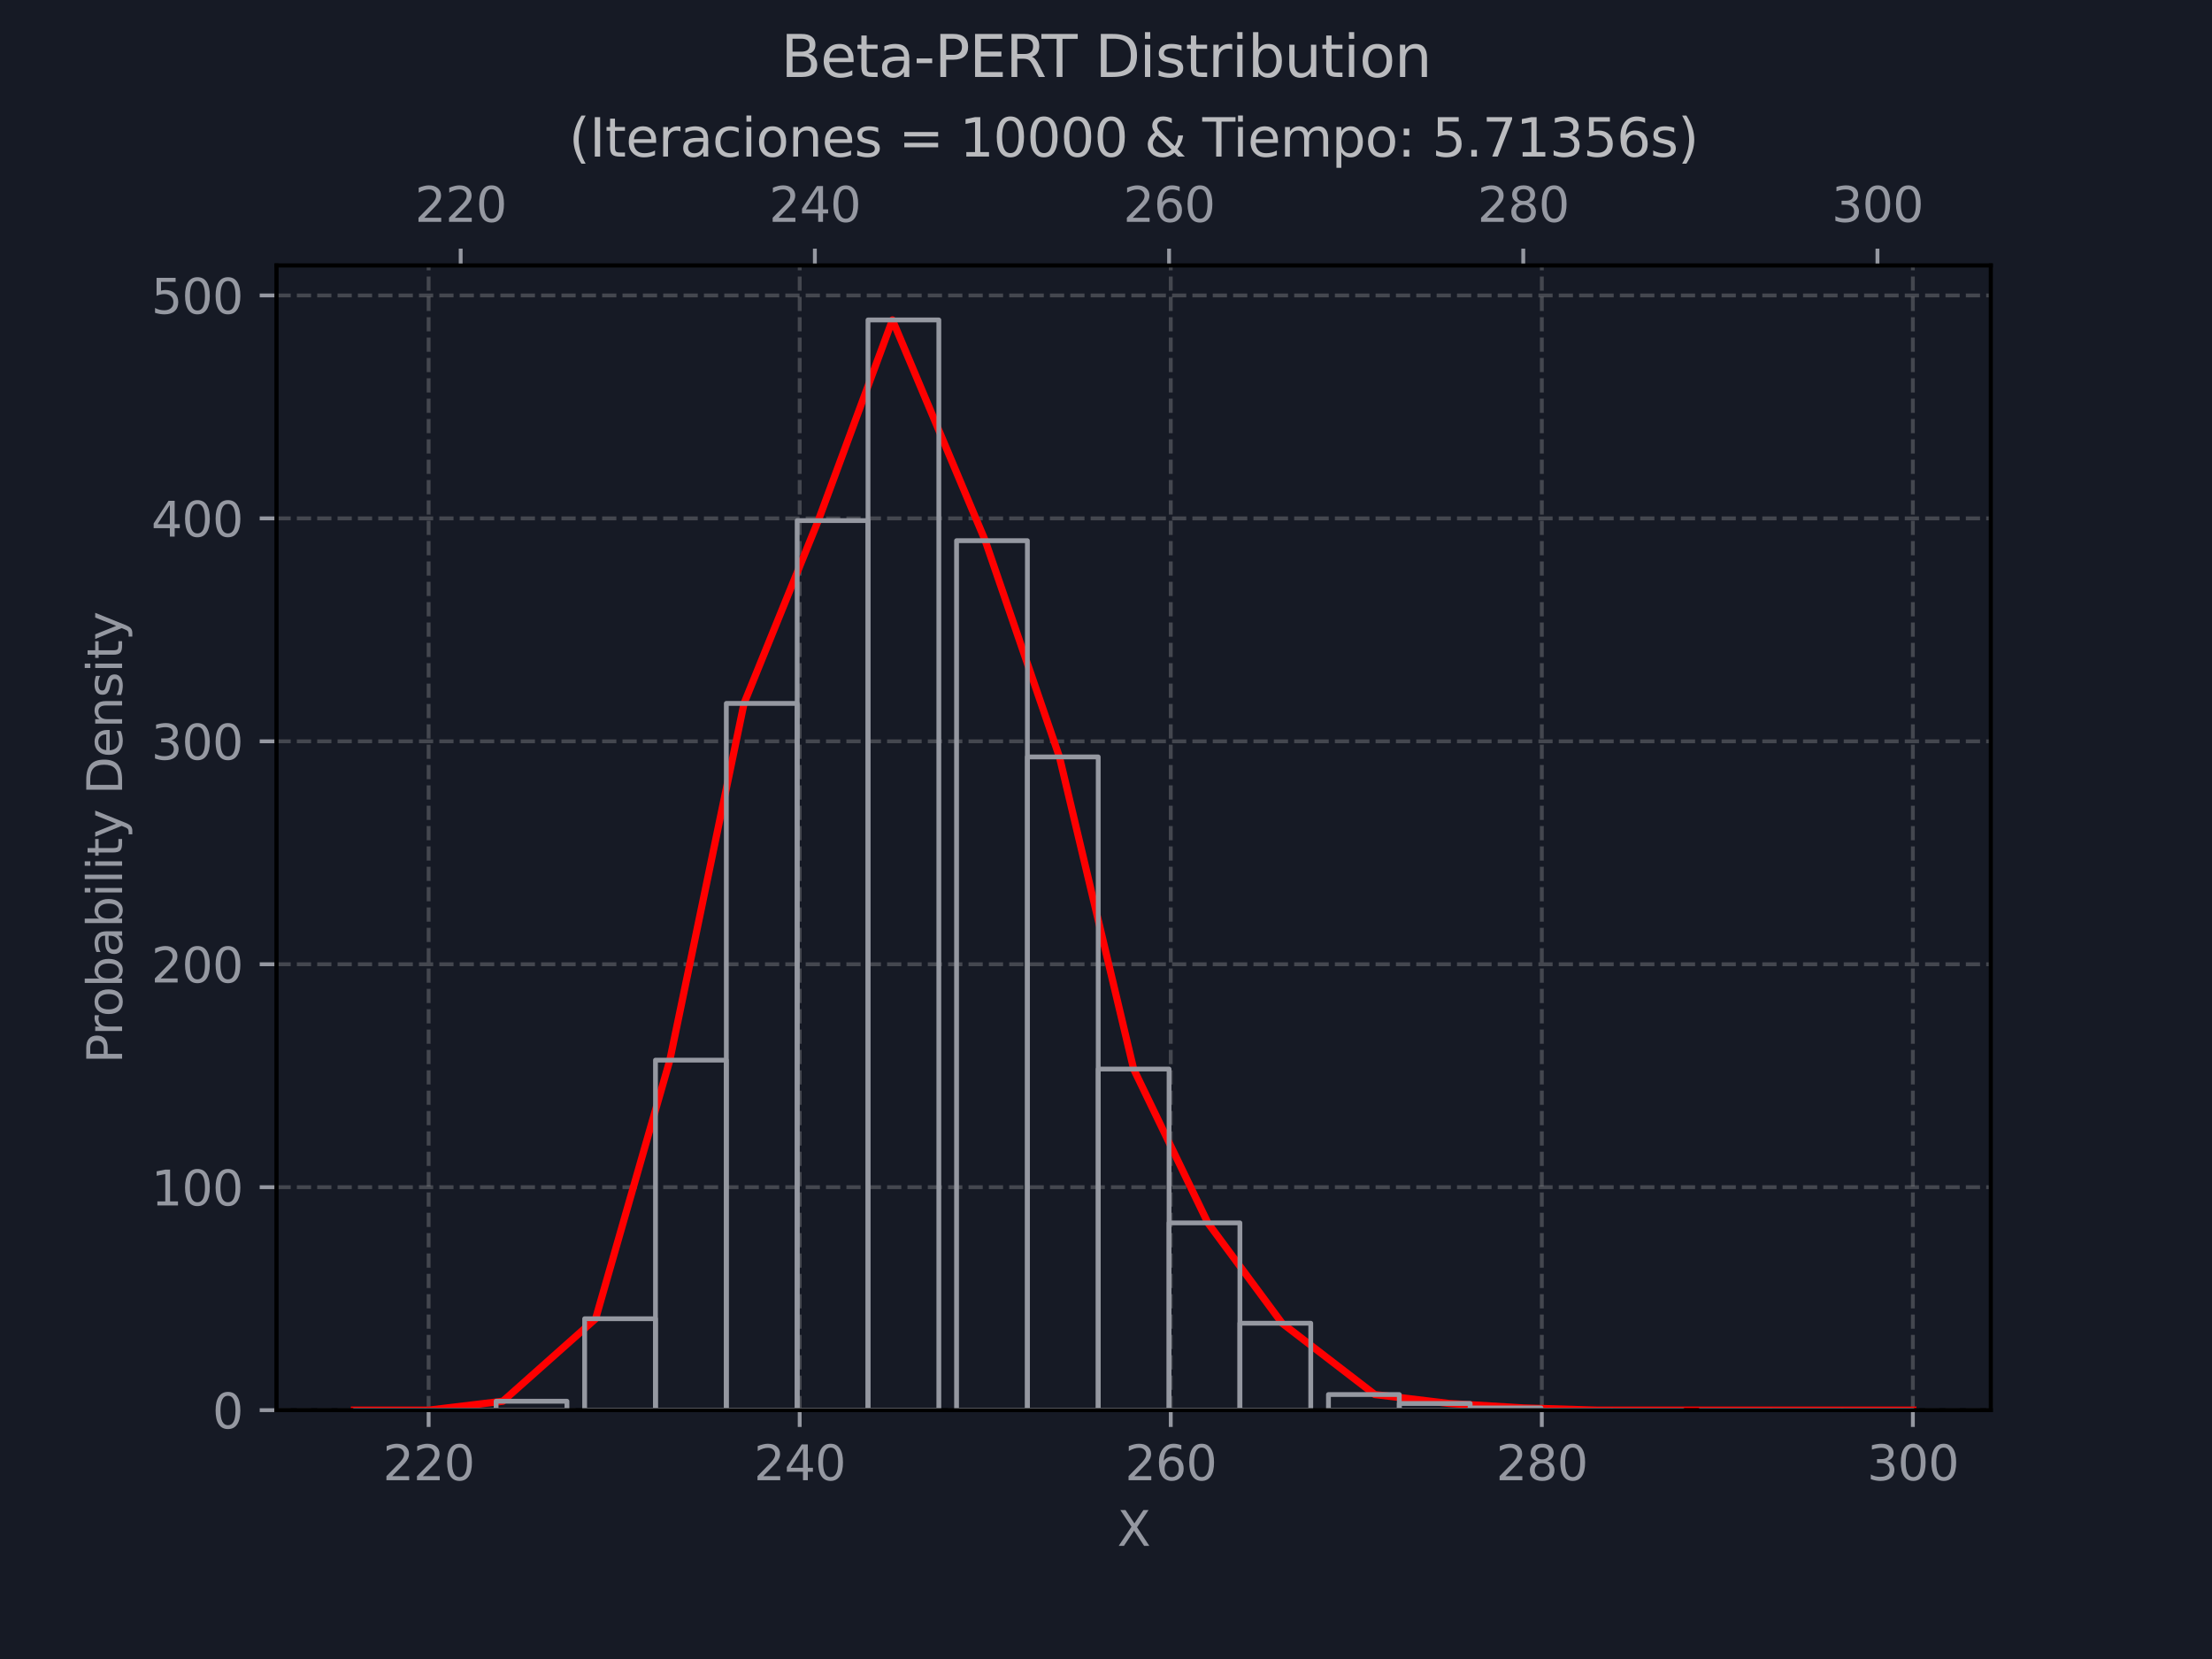 <?xml version="1.0" encoding="utf-8" standalone="no"?>
<!DOCTYPE svg PUBLIC "-//W3C//DTD SVG 1.1//EN"
  "http://www.w3.org/Graphics/SVG/1.1/DTD/svg11.dtd">
<svg xmlns:xlink="http://www.w3.org/1999/xlink" width="460.8pt" height="345.6pt" viewBox="0 0 460.8 345.6" xmlns="http://www.w3.org/2000/svg" version="1.1">
 <defs>
  <style type="text/css">*{stroke-linejoin: round; stroke-linecap: butt}</style>
 </defs>
 <g id="figure_1">
  <g id="patch_1">
   <path d="M 0 345.6 
L 460.8 345.6 
L 460.8 0 
L 0 0 
z
" style="fill: #161a25"/>
  </g>
  <g id="axes_1">
   <g id="patch_2">
    <path d="M 57.6 293.76 
L 414.72 293.76 
L 414.72 55.296 
L 57.6 55.296 
z
" style="fill: #161a25"/>
   </g>
   <g id="matplotlib.axis_1">
    <g id="xtick_1">
     <g id="line2d_1">
      <path d="M 89.292 293.76 
L 89.292 55.296 
" clip-path="url(#p7fa0624e2d)" style="fill: none; stroke-dasharray: 2.96,1.28; stroke-dashoffset: 0; stroke: #b0b0b0; stroke-opacity: 0.3; stroke-width: 0.8"/>
     </g>
     <g id="line2d_2">
      <defs>
       <path id="mc2ebc4ec2e" d="M 0 0 
L 0 3.5 
" style="stroke: #9598a1; stroke-width: 0.8"/>
      </defs>
      <g>
       <use xlink:href="#mc2ebc4ec2e" x="89.292" y="293.76" style="fill: #9598a1; stroke: #9598a1; stroke-width: 0.8"/>
      </g>
     </g>
     <g id="text_1">
      <!-- 220 -->
      <g style="fill: #9598a1" transform="translate(79.749 308.358) scale(0.1 -0.1)">
       <defs>
        <path id="DejaVuSans-32" d="M 1228 531 
L 3431 531 
L 3431 0 
L 469 0 
L 469 531 
Q 828 903 1448 1529 
Q 2069 2156 2228 2338 
Q 2531 2678 2651 2914 
Q 2772 3150 2772 3378 
Q 2772 3750 2511 3984 
Q 2250 4219 1831 4219 
Q 1534 4219 1204 4116 
Q 875 4013 500 3803 
L 500 4441 
Q 881 4594 1212 4672 
Q 1544 4750 1819 4750 
Q 2544 4750 2975 4387 
Q 3406 4025 3406 3419 
Q 3406 3131 3298 2873 
Q 3191 2616 2906 2266 
Q 2828 2175 2409 1742 
Q 1991 1309 1228 531 
z
" transform="scale(0.016)"/>
        <path id="DejaVuSans-30" d="M 2034 4250 
Q 1547 4250 1301 3770 
Q 1056 3291 1056 2328 
Q 1056 1369 1301 889 
Q 1547 409 2034 409 
Q 2525 409 2770 889 
Q 3016 1369 3016 2328 
Q 3016 3291 2770 3770 
Q 2525 4250 2034 4250 
z
M 2034 4750 
Q 2819 4750 3233 4129 
Q 3647 3509 3647 2328 
Q 3647 1150 3233 529 
Q 2819 -91 2034 -91 
Q 1250 -91 836 529 
Q 422 1150 422 2328 
Q 422 3509 836 4129 
Q 1250 4750 2034 4750 
z
" transform="scale(0.016)"/>
       </defs>
       <use xlink:href="#DejaVuSans-32"/>
       <use xlink:href="#DejaVuSans-32" x="63.623"/>
       <use xlink:href="#DejaVuSans-30" x="127.246"/>
      </g>
     </g>
    </g>
    <g id="xtick_2">
     <g id="line2d_3">
      <path d="M 166.591 293.76 
L 166.591 55.296 
" clip-path="url(#p7fa0624e2d)" style="fill: none; stroke-dasharray: 2.96,1.28; stroke-dashoffset: 0; stroke: #b0b0b0; stroke-opacity: 0.3; stroke-width: 0.8"/>
     </g>
     <g id="line2d_4">
      <g>
       <use xlink:href="#mc2ebc4ec2e" x="166.591" y="293.76" style="fill: #9598a1; stroke: #9598a1; stroke-width: 0.8"/>
      </g>
     </g>
     <g id="text_2">
      <!-- 240 -->
      <g style="fill: #9598a1" transform="translate(157.047 308.358) scale(0.1 -0.1)">
       <defs>
        <path id="DejaVuSans-34" d="M 2419 4116 
L 825 1625 
L 2419 1625 
L 2419 4116 
z
M 2253 4666 
L 3047 4666 
L 3047 1625 
L 3713 1625 
L 3713 1100 
L 3047 1100 
L 3047 0 
L 2419 0 
L 2419 1100 
L 313 1100 
L 313 1709 
L 2253 4666 
z
" transform="scale(0.016)"/>
       </defs>
       <use xlink:href="#DejaVuSans-32"/>
       <use xlink:href="#DejaVuSans-34" x="63.623"/>
       <use xlink:href="#DejaVuSans-30" x="127.246"/>
      </g>
     </g>
    </g>
    <g id="xtick_3">
     <g id="line2d_5">
      <path d="M 243.89 293.76 
L 243.89 55.296 
" clip-path="url(#p7fa0624e2d)" style="fill: none; stroke-dasharray: 2.96,1.28; stroke-dashoffset: 0; stroke: #b0b0b0; stroke-opacity: 0.3; stroke-width: 0.8"/>
     </g>
     <g id="line2d_6">
      <g>
       <use xlink:href="#mc2ebc4ec2e" x="243.89" y="293.76" style="fill: #9598a1; stroke: #9598a1; stroke-width: 0.8"/>
      </g>
     </g>
     <g id="text_3">
      <!-- 260 -->
      <g style="fill: #9598a1" transform="translate(234.346 308.358) scale(0.1 -0.1)">
       <defs>
        <path id="DejaVuSans-36" d="M 2113 2584 
Q 1688 2584 1439 2293 
Q 1191 2003 1191 1497 
Q 1191 994 1439 701 
Q 1688 409 2113 409 
Q 2538 409 2786 701 
Q 3034 994 3034 1497 
Q 3034 2003 2786 2293 
Q 2538 2584 2113 2584 
z
M 3366 4563 
L 3366 3988 
Q 3128 4100 2886 4159 
Q 2644 4219 2406 4219 
Q 1781 4219 1451 3797 
Q 1122 3375 1075 2522 
Q 1259 2794 1537 2939 
Q 1816 3084 2150 3084 
Q 2853 3084 3261 2657 
Q 3669 2231 3669 1497 
Q 3669 778 3244 343 
Q 2819 -91 2113 -91 
Q 1303 -91 875 529 
Q 447 1150 447 2328 
Q 447 3434 972 4092 
Q 1497 4750 2381 4750 
Q 2619 4750 2861 4703 
Q 3103 4656 3366 4563 
z
" transform="scale(0.016)"/>
       </defs>
       <use xlink:href="#DejaVuSans-32"/>
       <use xlink:href="#DejaVuSans-36" x="63.623"/>
       <use xlink:href="#DejaVuSans-30" x="127.246"/>
      </g>
     </g>
    </g>
    <g id="xtick_4">
     <g id="line2d_7">
      <path d="M 321.189 293.76 
L 321.189 55.296 
" clip-path="url(#p7fa0624e2d)" style="fill: none; stroke-dasharray: 2.96,1.28; stroke-dashoffset: 0; stroke: #b0b0b0; stroke-opacity: 0.3; stroke-width: 0.8"/>
     </g>
     <g id="line2d_8">
      <g>
       <use xlink:href="#mc2ebc4ec2e" x="321.189" y="293.76" style="fill: #9598a1; stroke: #9598a1; stroke-width: 0.8"/>
      </g>
     </g>
     <g id="text_4">
      <!-- 280 -->
      <g style="fill: #9598a1" transform="translate(311.645 308.358) scale(0.1 -0.1)">
       <defs>
        <path id="DejaVuSans-38" d="M 2034 2216 
Q 1584 2216 1326 1975 
Q 1069 1734 1069 1313 
Q 1069 891 1326 650 
Q 1584 409 2034 409 
Q 2484 409 2743 651 
Q 3003 894 3003 1313 
Q 3003 1734 2745 1975 
Q 2488 2216 2034 2216 
z
M 1403 2484 
Q 997 2584 770 2862 
Q 544 3141 544 3541 
Q 544 4100 942 4425 
Q 1341 4750 2034 4750 
Q 2731 4750 3128 4425 
Q 3525 4100 3525 3541 
Q 3525 3141 3298 2862 
Q 3072 2584 2669 2484 
Q 3125 2378 3379 2068 
Q 3634 1759 3634 1313 
Q 3634 634 3220 271 
Q 2806 -91 2034 -91 
Q 1263 -91 848 271 
Q 434 634 434 1313 
Q 434 1759 690 2068 
Q 947 2378 1403 2484 
z
M 1172 3481 
Q 1172 3119 1398 2916 
Q 1625 2713 2034 2713 
Q 2441 2713 2670 2916 
Q 2900 3119 2900 3481 
Q 2900 3844 2670 4047 
Q 2441 4250 2034 4250 
Q 1625 4250 1398 4047 
Q 1172 3844 1172 3481 
z
" transform="scale(0.016)"/>
       </defs>
       <use xlink:href="#DejaVuSans-32"/>
       <use xlink:href="#DejaVuSans-38" x="63.623"/>
       <use xlink:href="#DejaVuSans-30" x="127.246"/>
      </g>
     </g>
    </g>
    <g id="xtick_5">
     <g id="line2d_9">
      <path d="M 398.487 293.76 
L 398.487 55.296 
" clip-path="url(#p7fa0624e2d)" style="fill: none; stroke-dasharray: 2.96,1.28; stroke-dashoffset: 0; stroke: #b0b0b0; stroke-opacity: 0.3; stroke-width: 0.8"/>
     </g>
     <g id="line2d_10">
      <g>
       <use xlink:href="#mc2ebc4ec2e" x="398.487" y="293.76" style="fill: #9598a1; stroke: #9598a1; stroke-width: 0.8"/>
      </g>
     </g>
     <g id="text_5">
      <!-- 300 -->
      <g style="fill: #9598a1" transform="translate(388.944 308.358) scale(0.1 -0.1)">
       <defs>
        <path id="DejaVuSans-33" d="M 2597 2516 
Q 3050 2419 3304 2112 
Q 3559 1806 3559 1356 
Q 3559 666 3084 287 
Q 2609 -91 1734 -91 
Q 1441 -91 1130 -33 
Q 819 25 488 141 
L 488 750 
Q 750 597 1062 519 
Q 1375 441 1716 441 
Q 2309 441 2620 675 
Q 2931 909 2931 1356 
Q 2931 1769 2642 2001 
Q 2353 2234 1838 2234 
L 1294 2234 
L 1294 2753 
L 1863 2753 
Q 2328 2753 2575 2939 
Q 2822 3125 2822 3475 
Q 2822 3834 2567 4026 
Q 2313 4219 1838 4219 
Q 1578 4219 1281 4162 
Q 984 4106 628 3988 
L 628 4550 
Q 988 4650 1302 4700 
Q 1616 4750 1894 4750 
Q 2613 4750 3031 4423 
Q 3450 4097 3450 3541 
Q 3450 3153 3228 2886 
Q 3006 2619 2597 2516 
z
" transform="scale(0.016)"/>
       </defs>
       <use xlink:href="#DejaVuSans-33"/>
       <use xlink:href="#DejaVuSans-30" x="63.623"/>
       <use xlink:href="#DejaVuSans-30" x="127.246"/>
      </g>
     </g>
    </g>
    <g id="text_6">
     <!-- X -->
     <g style="fill: #9598a1" transform="translate(232.735 322.037) scale(0.1 -0.1)">
      <defs>
       <path id="DejaVuSans-58" d="M 403 4666 
L 1081 4666 
L 2241 2931 
L 3406 4666 
L 4084 4666 
L 2584 2425 
L 4184 0 
L 3506 0 
L 2194 1984 
L 872 0 
L 191 0 
L 1856 2491 
L 403 4666 
z
" transform="scale(0.016)"/>
      </defs>
      <use xlink:href="#DejaVuSans-58"/>
     </g>
    </g>
   </g>
   <g id="matplotlib.axis_2">
    <g id="ytick_1">
     <g id="line2d_11">
      <path d="M 57.6 293.76 
L 414.72 293.76 
" clip-path="url(#p7fa0624e2d)" style="fill: none; stroke-dasharray: 2.96,1.28; stroke-dashoffset: 0; stroke: #b0b0b0; stroke-opacity: 0.3; stroke-width: 0.8"/>
     </g>
     <g id="line2d_12">
      <defs>
       <path id="macd40b6eea" d="M 0 0 
L -3.5 0 
" style="stroke: #9598a1; stroke-width: 0.8"/>
      </defs>
      <g>
       <use xlink:href="#macd40b6eea" x="57.6" y="293.76" style="fill: #9598a1; stroke: #9598a1; stroke-width: 0.8"/>
      </g>
     </g>
     <g id="text_7">
      <!-- 0 -->
      <g style="fill: #9598a1" transform="translate(44.237 297.559) scale(0.1 -0.1)">
       <use xlink:href="#DejaVuSans-30"/>
      </g>
     </g>
    </g>
    <g id="ytick_2">
     <g id="line2d_13">
      <path d="M 57.6 247.317 
L 414.72 247.317 
" clip-path="url(#p7fa0624e2d)" style="fill: none; stroke-dasharray: 2.96,1.28; stroke-dashoffset: 0; stroke: #b0b0b0; stroke-opacity: 0.3; stroke-width: 0.8"/>
     </g>
     <g id="line2d_14">
      <g>
       <use xlink:href="#macd40b6eea" x="57.6" y="247.317" style="fill: #9598a1; stroke: #9598a1; stroke-width: 0.8"/>
      </g>
     </g>
     <g id="text_8">
      <!-- 100 -->
      <g style="fill: #9598a1" transform="translate(31.512 251.116) scale(0.1 -0.1)">
       <defs>
        <path id="DejaVuSans-31" d="M 794 531 
L 1825 531 
L 1825 4091 
L 703 3866 
L 703 4441 
L 1819 4666 
L 2450 4666 
L 2450 531 
L 3481 531 
L 3481 0 
L 794 0 
L 794 531 
z
" transform="scale(0.016)"/>
       </defs>
       <use xlink:href="#DejaVuSans-31"/>
       <use xlink:href="#DejaVuSans-30" x="63.623"/>
       <use xlink:href="#DejaVuSans-30" x="127.246"/>
      </g>
     </g>
    </g>
    <g id="ytick_3">
     <g id="line2d_15">
      <path d="M 57.6 200.873 
L 414.72 200.873 
" clip-path="url(#p7fa0624e2d)" style="fill: none; stroke-dasharray: 2.96,1.28; stroke-dashoffset: 0; stroke: #b0b0b0; stroke-opacity: 0.3; stroke-width: 0.8"/>
     </g>
     <g id="line2d_16">
      <g>
       <use xlink:href="#macd40b6eea" x="57.6" y="200.873" style="fill: #9598a1; stroke: #9598a1; stroke-width: 0.8"/>
      </g>
     </g>
     <g id="text_9">
      <!-- 200 -->
      <g style="fill: #9598a1" transform="translate(31.512 204.672) scale(0.1 -0.1)">
       <use xlink:href="#DejaVuSans-32"/>
       <use xlink:href="#DejaVuSans-30" x="63.623"/>
       <use xlink:href="#DejaVuSans-30" x="127.246"/>
      </g>
     </g>
    </g>
    <g id="ytick_4">
     <g id="line2d_17">
      <path d="M 57.6 154.43 
L 414.72 154.43 
" clip-path="url(#p7fa0624e2d)" style="fill: none; stroke-dasharray: 2.96,1.28; stroke-dashoffset: 0; stroke: #b0b0b0; stroke-opacity: 0.3; stroke-width: 0.8"/>
     </g>
     <g id="line2d_18">
      <g>
       <use xlink:href="#macd40b6eea" x="57.6" y="154.43" style="fill: #9598a1; stroke: #9598a1; stroke-width: 0.8"/>
      </g>
     </g>
     <g id="text_10">
      <!-- 300 -->
      <g style="fill: #9598a1" transform="translate(31.512 158.229) scale(0.1 -0.1)">
       <use xlink:href="#DejaVuSans-33"/>
       <use xlink:href="#DejaVuSans-30" x="63.623"/>
       <use xlink:href="#DejaVuSans-30" x="127.246"/>
      </g>
     </g>
    </g>
    <g id="ytick_5">
     <g id="line2d_19">
      <path d="M 57.6 107.986 
L 414.72 107.986 
" clip-path="url(#p7fa0624e2d)" style="fill: none; stroke-dasharray: 2.96,1.28; stroke-dashoffset: 0; stroke: #b0b0b0; stroke-opacity: 0.3; stroke-width: 0.8"/>
     </g>
     <g id="line2d_20">
      <g>
       <use xlink:href="#macd40b6eea" x="57.6" y="107.986" style="fill: #9598a1; stroke: #9598a1; stroke-width: 0.8"/>
      </g>
     </g>
     <g id="text_11">
      <!-- 400 -->
      <g style="fill: #9598a1" transform="translate(31.512 111.785) scale(0.1 -0.1)">
       <use xlink:href="#DejaVuSans-34"/>
       <use xlink:href="#DejaVuSans-30" x="63.623"/>
       <use xlink:href="#DejaVuSans-30" x="127.246"/>
      </g>
     </g>
    </g>
    <g id="ytick_6">
     <g id="line2d_21">
      <path d="M 57.6 61.543 
L 414.72 61.543 
" clip-path="url(#p7fa0624e2d)" style="fill: none; stroke-dasharray: 2.96,1.28; stroke-dashoffset: 0; stroke: #b0b0b0; stroke-opacity: 0.3; stroke-width: 0.8"/>
     </g>
     <g id="line2d_22">
      <g>
       <use xlink:href="#macd40b6eea" x="57.6" y="61.543" style="fill: #9598a1; stroke: #9598a1; stroke-width: 0.8"/>
      </g>
     </g>
     <g id="text_12">
      <!-- 500 -->
      <g style="fill: #9598a1" transform="translate(31.512 65.342) scale(0.1 -0.1)">
       <defs>
        <path id="DejaVuSans-35" d="M 691 4666 
L 3169 4666 
L 3169 4134 
L 1269 4134 
L 1269 2991 
Q 1406 3038 1543 3061 
Q 1681 3084 1819 3084 
Q 2600 3084 3056 2656 
Q 3513 2228 3513 1497 
Q 3513 744 3044 326 
Q 2575 -91 1722 -91 
Q 1428 -91 1123 -41 
Q 819 9 494 109 
L 494 744 
Q 775 591 1075 516 
Q 1375 441 1709 441 
Q 2250 441 2565 725 
Q 2881 1009 2881 1497 
Q 2881 1984 2565 2268 
Q 2250 2553 1709 2553 
Q 1456 2553 1204 2497 
Q 953 2441 691 2322 
L 691 4666 
z
" transform="scale(0.016)"/>
       </defs>
       <use xlink:href="#DejaVuSans-35"/>
       <use xlink:href="#DejaVuSans-30" x="63.623"/>
       <use xlink:href="#DejaVuSans-30" x="127.246"/>
      </g>
     </g>
    </g>
    <g id="text_13">
     <!-- Probability Density -->
     <g style="fill: #9598a1" transform="translate(25.433 221.555) rotate(-90) scale(0.1 -0.1)">
      <defs>
       <path id="DejaVuSans-50" d="M 1259 4147 
L 1259 2394 
L 2053 2394 
Q 2494 2394 2734 2622 
Q 2975 2850 2975 3272 
Q 2975 3691 2734 3919 
Q 2494 4147 2053 4147 
L 1259 4147 
z
M 628 4666 
L 2053 4666 
Q 2838 4666 3239 4311 
Q 3641 3956 3641 3272 
Q 3641 2581 3239 2228 
Q 2838 1875 2053 1875 
L 1259 1875 
L 1259 0 
L 628 0 
L 628 4666 
z
" transform="scale(0.016)"/>
       <path id="DejaVuSans-72" d="M 2631 2963 
Q 2534 3019 2420 3045 
Q 2306 3072 2169 3072 
Q 1681 3072 1420 2755 
Q 1159 2438 1159 1844 
L 1159 0 
L 581 0 
L 581 3500 
L 1159 3500 
L 1159 2956 
Q 1341 3275 1631 3429 
Q 1922 3584 2338 3584 
Q 2397 3584 2469 3576 
Q 2541 3569 2628 3553 
L 2631 2963 
z
" transform="scale(0.016)"/>
       <path id="DejaVuSans-6f" d="M 1959 3097 
Q 1497 3097 1228 2736 
Q 959 2375 959 1747 
Q 959 1119 1226 758 
Q 1494 397 1959 397 
Q 2419 397 2687 759 
Q 2956 1122 2956 1747 
Q 2956 2369 2687 2733 
Q 2419 3097 1959 3097 
z
M 1959 3584 
Q 2709 3584 3137 3096 
Q 3566 2609 3566 1747 
Q 3566 888 3137 398 
Q 2709 -91 1959 -91 
Q 1206 -91 779 398 
Q 353 888 353 1747 
Q 353 2609 779 3096 
Q 1206 3584 1959 3584 
z
" transform="scale(0.016)"/>
       <path id="DejaVuSans-62" d="M 3116 1747 
Q 3116 2381 2855 2742 
Q 2594 3103 2138 3103 
Q 1681 3103 1420 2742 
Q 1159 2381 1159 1747 
Q 1159 1113 1420 752 
Q 1681 391 2138 391 
Q 2594 391 2855 752 
Q 3116 1113 3116 1747 
z
M 1159 2969 
Q 1341 3281 1617 3432 
Q 1894 3584 2278 3584 
Q 2916 3584 3314 3078 
Q 3713 2572 3713 1747 
Q 3713 922 3314 415 
Q 2916 -91 2278 -91 
Q 1894 -91 1617 61 
Q 1341 213 1159 525 
L 1159 0 
L 581 0 
L 581 4863 
L 1159 4863 
L 1159 2969 
z
" transform="scale(0.016)"/>
       <path id="DejaVuSans-61" d="M 2194 1759 
Q 1497 1759 1228 1600 
Q 959 1441 959 1056 
Q 959 750 1161 570 
Q 1363 391 1709 391 
Q 2188 391 2477 730 
Q 2766 1069 2766 1631 
L 2766 1759 
L 2194 1759 
z
M 3341 1997 
L 3341 0 
L 2766 0 
L 2766 531 
Q 2569 213 2275 61 
Q 1981 -91 1556 -91 
Q 1019 -91 701 211 
Q 384 513 384 1019 
Q 384 1609 779 1909 
Q 1175 2209 1959 2209 
L 2766 2209 
L 2766 2266 
Q 2766 2663 2505 2880 
Q 2244 3097 1772 3097 
Q 1472 3097 1187 3025 
Q 903 2953 641 2809 
L 641 3341 
Q 956 3463 1253 3523 
Q 1550 3584 1831 3584 
Q 2591 3584 2966 3190 
Q 3341 2797 3341 1997 
z
" transform="scale(0.016)"/>
       <path id="DejaVuSans-69" d="M 603 3500 
L 1178 3500 
L 1178 0 
L 603 0 
L 603 3500 
z
M 603 4863 
L 1178 4863 
L 1178 4134 
L 603 4134 
L 603 4863 
z
" transform="scale(0.016)"/>
       <path id="DejaVuSans-6c" d="M 603 4863 
L 1178 4863 
L 1178 0 
L 603 0 
L 603 4863 
z
" transform="scale(0.016)"/>
       <path id="DejaVuSans-74" d="M 1172 4494 
L 1172 3500 
L 2356 3500 
L 2356 3053 
L 1172 3053 
L 1172 1153 
Q 1172 725 1289 603 
Q 1406 481 1766 481 
L 2356 481 
L 2356 0 
L 1766 0 
Q 1100 0 847 248 
Q 594 497 594 1153 
L 594 3053 
L 172 3053 
L 172 3500 
L 594 3500 
L 594 4494 
L 1172 4494 
z
" transform="scale(0.016)"/>
       <path id="DejaVuSans-79" d="M 2059 -325 
Q 1816 -950 1584 -1140 
Q 1353 -1331 966 -1331 
L 506 -1331 
L 506 -850 
L 844 -850 
Q 1081 -850 1212 -737 
Q 1344 -625 1503 -206 
L 1606 56 
L 191 3500 
L 800 3500 
L 1894 763 
L 2988 3500 
L 3597 3500 
L 2059 -325 
z
" transform="scale(0.016)"/>
       <path id="DejaVuSans-20" transform="scale(0.016)"/>
       <path id="DejaVuSans-44" d="M 1259 4147 
L 1259 519 
L 2022 519 
Q 2988 519 3436 956 
Q 3884 1394 3884 2338 
Q 3884 3275 3436 3711 
Q 2988 4147 2022 4147 
L 1259 4147 
z
M 628 4666 
L 1925 4666 
Q 3281 4666 3915 4102 
Q 4550 3538 4550 2338 
Q 4550 1131 3912 565 
Q 3275 0 1925 0 
L 628 0 
L 628 4666 
z
" transform="scale(0.016)"/>
       <path id="DejaVuSans-65" d="M 3597 1894 
L 3597 1613 
L 953 1613 
Q 991 1019 1311 708 
Q 1631 397 2203 397 
Q 2534 397 2845 478 
Q 3156 559 3463 722 
L 3463 178 
Q 3153 47 2828 -22 
Q 2503 -91 2169 -91 
Q 1331 -91 842 396 
Q 353 884 353 1716 
Q 353 2575 817 3079 
Q 1281 3584 2069 3584 
Q 2775 3584 3186 3129 
Q 3597 2675 3597 1894 
z
M 3022 2063 
Q 3016 2534 2758 2815 
Q 2500 3097 2075 3097 
Q 1594 3097 1305 2825 
Q 1016 2553 972 2059 
L 3022 2063 
z
" transform="scale(0.016)"/>
       <path id="DejaVuSans-6e" d="M 3513 2113 
L 3513 0 
L 2938 0 
L 2938 2094 
Q 2938 2591 2744 2837 
Q 2550 3084 2163 3084 
Q 1697 3084 1428 2787 
Q 1159 2491 1159 1978 
L 1159 0 
L 581 0 
L 581 3500 
L 1159 3500 
L 1159 2956 
Q 1366 3272 1645 3428 
Q 1925 3584 2291 3584 
Q 2894 3584 3203 3211 
Q 3513 2838 3513 2113 
z
" transform="scale(0.016)"/>
       <path id="DejaVuSans-73" d="M 2834 3397 
L 2834 2853 
Q 2591 2978 2328 3040 
Q 2066 3103 1784 3103 
Q 1356 3103 1142 2972 
Q 928 2841 928 2578 
Q 928 2378 1081 2264 
Q 1234 2150 1697 2047 
L 1894 2003 
Q 2506 1872 2764 1633 
Q 3022 1394 3022 966 
Q 3022 478 2636 193 
Q 2250 -91 1575 -91 
Q 1294 -91 989 -36 
Q 684 19 347 128 
L 347 722 
Q 666 556 975 473 
Q 1284 391 1588 391 
Q 1994 391 2212 530 
Q 2431 669 2431 922 
Q 2431 1156 2273 1281 
Q 2116 1406 1581 1522 
L 1381 1569 
Q 847 1681 609 1914 
Q 372 2147 372 2553 
Q 372 3047 722 3315 
Q 1072 3584 1716 3584 
Q 2034 3584 2315 3537 
Q 2597 3491 2834 3397 
z
" transform="scale(0.016)"/>
      </defs>
      <use xlink:href="#DejaVuSans-50"/>
      <use xlink:href="#DejaVuSans-72" x="58.553"/>
      <use xlink:href="#DejaVuSans-6f" x="97.416"/>
      <use xlink:href="#DejaVuSans-62" x="158.598"/>
      <use xlink:href="#DejaVuSans-61" x="222.074"/>
      <use xlink:href="#DejaVuSans-62" x="283.354"/>
      <use xlink:href="#DejaVuSans-69" x="346.83"/>
      <use xlink:href="#DejaVuSans-6c" x="374.613"/>
      <use xlink:href="#DejaVuSans-69" x="402.396"/>
      <use xlink:href="#DejaVuSans-74" x="430.18"/>
      <use xlink:href="#DejaVuSans-79" x="469.389"/>
      <use xlink:href="#DejaVuSans-20" x="528.568"/>
      <use xlink:href="#DejaVuSans-44" x="560.355"/>
      <use xlink:href="#DejaVuSans-65" x="637.357"/>
      <use xlink:href="#DejaVuSans-6e" x="698.881"/>
      <use xlink:href="#DejaVuSans-73" x="762.26"/>
      <use xlink:href="#DejaVuSans-69" x="814.359"/>
      <use xlink:href="#DejaVuSans-74" x="842.143"/>
      <use xlink:href="#DejaVuSans-79" x="881.352"/>
     </g>
    </g>
   </g>
   <g id="line2d_23">
    <path d="M 73.833 293.76 
L 89.292 293.76 
L 104.752 291.902 
L 124.077 274.718 
L 139.537 220.844 
L 154.996 146.534 
L 170.456 108.451 
L 185.916 66.651 
L 205.241 112.63 
L 220.7 157.681 
L 236.16 222.701 
L 251.62 254.747 
L 267.079 275.647 
L 286.404 290.509 
L 301.864 292.367 
L 317.324 293.296 
L 332.783 293.76 
L 348.243 293.76 
L 367.568 293.76 
L 383.028 293.76 
L 398.487 293.76 
" clip-path="url(#p7fa0624e2d)" style="fill: none; stroke: #ff0000; stroke-width: 1.5; stroke-linecap: square"/>
   </g>
   <g id="patch_3">
    <path d="M 57.6 293.76 
L 57.6 55.296 
" style="fill: none; stroke: #000000; stroke-width: 0.8; stroke-linejoin: miter; stroke-linecap: square"/>
   </g>
   <g id="patch_4">
    <path d="M 414.72 293.76 
L 414.72 55.296 
" style="fill: none; stroke: #000000; stroke-width: 0.8; stroke-linejoin: miter; stroke-linecap: square"/>
   </g>
   <g id="patch_5">
    <path d="M 57.6 293.76 
L 414.72 293.76 
" style="fill: none; stroke: #000000; stroke-width: 0.8; stroke-linejoin: miter; stroke-linecap: square"/>
   </g>
   <g id="patch_6">
    <path d="M 57.6 55.296 
L 414.72 55.296 
" style="fill: none; stroke: #000000; stroke-width: 0.8; stroke-linejoin: miter; stroke-linecap: square"/>
   </g>
  </g>
  <g id="axes_2">
   <g id="patch_7">
    <path d="M 73.833 293.76 
L 88.59 293.76 
L 88.59 293.76 
L 73.833 293.76 
L 73.833 293.76 
z
" clip-path="url(#p7fa0624e2d)" style="fill: none; stroke: #9598a1; stroke-linejoin: miter"/>
   </g>
   <g id="patch_8">
    <path d="M 88.59 293.76 
L 103.347 293.76 
L 103.347 293.76 
L 88.59 293.76 
L 88.59 293.76 
z
" clip-path="url(#p7fa0624e2d)" style="fill: none; stroke: #9598a1; stroke-linejoin: miter"/>
   </g>
   <g id="patch_9">
    <path d="M 103.347 293.76 
L 118.104 293.76 
L 118.104 291.902 
L 103.347 291.902 
L 103.347 293.76 
z
" clip-path="url(#p7fa0624e2d)" style="fill: none; stroke: #9598a1; stroke-linejoin: miter"/>
   </g>
   <g id="patch_10">
    <path d="M 121.793 293.76 
L 136.55 293.76 
L 136.55 274.718 
L 121.793 274.718 
L 121.793 293.76 
z
" clip-path="url(#p7fa0624e2d)" style="fill: none; stroke: #9598a1; stroke-linejoin: miter"/>
   </g>
   <g id="patch_11">
    <path d="M 136.55 293.76 
L 151.307 293.76 
L 151.307 220.844 
L 136.55 220.844 
L 136.55 293.76 
z
" clip-path="url(#p7fa0624e2d)" style="fill: none; stroke: #9598a1; stroke-linejoin: miter"/>
   </g>
   <g id="patch_12">
    <path d="M 151.307 293.76 
L 166.064 293.76 
L 166.064 146.534 
L 151.307 146.534 
L 151.307 293.76 
z
" clip-path="url(#p7fa0624e2d)" style="fill: none; stroke: #9598a1; stroke-linejoin: miter"/>
   </g>
   <g id="patch_13">
    <path d="M 166.064 293.76 
L 180.821 293.76 
L 180.821 108.451 
L 166.064 108.451 
L 166.064 293.76 
z
" clip-path="url(#p7fa0624e2d)" style="fill: none; stroke: #9598a1; stroke-linejoin: miter"/>
   </g>
   <g id="patch_14">
    <path d="M 180.821 293.76 
L 195.578 293.76 
L 195.578 66.651 
L 180.821 66.651 
L 180.821 293.76 
z
" clip-path="url(#p7fa0624e2d)" style="fill: none; stroke: #9598a1; stroke-linejoin: miter"/>
   </g>
   <g id="patch_15">
    <path d="M 199.267 293.76 
L 214.024 293.76 
L 214.024 112.63 
L 199.267 112.63 
L 199.267 293.76 
z
" clip-path="url(#p7fa0624e2d)" style="fill: none; stroke: #9598a1; stroke-linejoin: miter"/>
   </g>
   <g id="patch_16">
    <path d="M 214.024 293.76 
L 228.781 293.76 
L 228.781 157.681 
L 214.024 157.681 
L 214.024 293.76 
z
" clip-path="url(#p7fa0624e2d)" style="fill: none; stroke: #9598a1; stroke-linejoin: miter"/>
   </g>
   <g id="patch_17">
    <path d="M 228.781 293.76 
L 243.539 293.76 
L 243.539 222.701 
L 228.781 222.701 
L 228.781 293.76 
z
" clip-path="url(#p7fa0624e2d)" style="fill: none; stroke: #9598a1; stroke-linejoin: miter"/>
   </g>
   <g id="patch_18">
    <path d="M 243.539 293.76 
L 258.296 293.76 
L 258.296 254.747 
L 243.539 254.747 
L 243.539 293.76 
z
" clip-path="url(#p7fa0624e2d)" style="fill: none; stroke: #9598a1; stroke-linejoin: miter"/>
   </g>
   <g id="patch_19">
    <path d="M 258.296 293.76 
L 273.053 293.76 
L 273.053 275.647 
L 258.296 275.647 
L 258.296 293.76 
z
" clip-path="url(#p7fa0624e2d)" style="fill: none; stroke: #9598a1; stroke-linejoin: miter"/>
   </g>
   <g id="patch_20">
    <path d="M 276.742 293.76 
L 291.499 293.76 
L 291.499 290.509 
L 276.742 290.509 
L 276.742 293.76 
z
" clip-path="url(#p7fa0624e2d)" style="fill: none; stroke: #9598a1; stroke-linejoin: miter"/>
   </g>
   <g id="patch_21">
    <path d="M 291.499 293.76 
L 306.256 293.76 
L 306.256 292.367 
L 291.499 292.367 
L 291.499 293.76 
z
" clip-path="url(#p7fa0624e2d)" style="fill: none; stroke: #9598a1; stroke-linejoin: miter"/>
   </g>
   <g id="patch_22">
    <path d="M 306.256 293.76 
L 321.013 293.76 
L 321.013 293.296 
L 306.256 293.296 
L 306.256 293.76 
z
" clip-path="url(#p7fa0624e2d)" style="fill: none; stroke: #9598a1; stroke-linejoin: miter"/>
   </g>
   <g id="patch_23">
    <path d="M 321.013 293.76 
L 335.77 293.76 
L 335.77 293.76 
L 321.013 293.76 
L 321.013 293.76 
z
" clip-path="url(#p7fa0624e2d)" style="fill: none; stroke: #9598a1; stroke-linejoin: miter"/>
   </g>
   <g id="patch_24">
    <path d="M 335.77 293.76 
L 350.527 293.76 
L 350.527 293.76 
L 335.77 293.76 
L 335.77 293.76 
z
" clip-path="url(#p7fa0624e2d)" style="fill: none; stroke: #9598a1; stroke-linejoin: miter"/>
   </g>
   <g id="patch_25">
    <path d="M 354.216 293.76 
L 368.973 293.76 
L 368.973 293.76 
L 354.216 293.76 
L 354.216 293.76 
z
" clip-path="url(#p7fa0624e2d)" style="fill: none; stroke: #9598a1; stroke-linejoin: miter"/>
   </g>
   <g id="patch_26">
    <path d="M 368.973 293.76 
L 383.73 293.76 
L 383.73 293.76 
L 368.973 293.76 
L 368.973 293.76 
z
" clip-path="url(#p7fa0624e2d)" style="fill: none; stroke: #9598a1; stroke-linejoin: miter"/>
   </g>
   <g id="patch_27">
    <path d="M 383.73 293.76 
L 398.487 293.76 
L 398.487 293.76 
L 383.73 293.76 
L 383.73 293.76 
z
" clip-path="url(#p7fa0624e2d)" style="fill: none; stroke: #9598a1; stroke-linejoin: miter"/>
   </g>
   <g id="matplotlib.axis_3">
    <g id="xtick_6">
     <g id="line2d_24">
      <defs>
       <path id="m27937e99e3" d="M 0 0 
L 0 -3.5 
" style="stroke: #9598a1; stroke-width: 0.8"/>
      </defs>
      <g>
       <use xlink:href="#m27937e99e3" x="95.968" y="55.296" style="fill: #9598a1; stroke: #9598a1; stroke-width: 0.8"/>
      </g>
     </g>
     <g id="text_14">
      <!-- 220 -->
      <g style="fill: #9598a1" transform="translate(86.425 46.216) scale(0.1 -0.1)">
       <use xlink:href="#DejaVuSans-32"/>
       <use xlink:href="#DejaVuSans-32" x="63.623"/>
       <use xlink:href="#DejaVuSans-30" x="127.246"/>
      </g>
     </g>
    </g>
    <g id="xtick_7">
     <g id="line2d_25">
      <g>
       <use xlink:href="#m27937e99e3" x="169.753" y="55.296" style="fill: #9598a1; stroke: #9598a1; stroke-width: 0.8"/>
      </g>
     </g>
     <g id="text_15">
      <!-- 240 -->
      <g style="fill: #9598a1" transform="translate(160.21 46.216) scale(0.1 -0.1)">
       <use xlink:href="#DejaVuSans-32"/>
       <use xlink:href="#DejaVuSans-34" x="63.623"/>
       <use xlink:href="#DejaVuSans-30" x="127.246"/>
      </g>
     </g>
    </g>
    <g id="xtick_8">
     <g id="line2d_26">
      <g>
       <use xlink:href="#m27937e99e3" x="243.539" y="55.296" style="fill: #9598a1; stroke: #9598a1; stroke-width: 0.8"/>
      </g>
     </g>
     <g id="text_16">
      <!-- 260 -->
      <g style="fill: #9598a1" transform="translate(233.995 46.216) scale(0.1 -0.1)">
       <use xlink:href="#DejaVuSans-32"/>
       <use xlink:href="#DejaVuSans-36" x="63.623"/>
       <use xlink:href="#DejaVuSans-30" x="127.246"/>
      </g>
     </g>
    </g>
    <g id="xtick_9">
     <g id="line2d_27">
      <g>
       <use xlink:href="#m27937e99e3" x="317.324" y="55.296" style="fill: #9598a1; stroke: #9598a1; stroke-width: 0.8"/>
      </g>
     </g>
     <g id="text_17">
      <!-- 280 -->
      <g style="fill: #9598a1" transform="translate(307.78 46.216) scale(0.1 -0.1)">
       <use xlink:href="#DejaVuSans-32"/>
       <use xlink:href="#DejaVuSans-38" x="63.623"/>
       <use xlink:href="#DejaVuSans-30" x="127.246"/>
      </g>
     </g>
    </g>
    <g id="xtick_10">
     <g id="line2d_28">
      <g>
       <use xlink:href="#m27937e99e3" x="391.109" y="55.296" style="fill: #9598a1; stroke: #9598a1; stroke-width: 0.8"/>
      </g>
     </g>
     <g id="text_18">
      <!-- 300 -->
      <g style="fill: #9598a1" transform="translate(381.565 46.216) scale(0.1 -0.1)">
       <use xlink:href="#DejaVuSans-33"/>
       <use xlink:href="#DejaVuSans-30" x="63.623"/>
       <use xlink:href="#DejaVuSans-30" x="127.246"/>
      </g>
     </g>
    </g>
   </g>
   <g id="patch_28">
    <path d="M 57.6 293.76 
L 57.6 55.296 
" style="fill: none; stroke: #000000; stroke-width: 0.8; stroke-linejoin: miter; stroke-linecap: square"/>
   </g>
   <g id="patch_29">
    <path d="M 414.72 293.76 
L 414.72 55.296 
" style="fill: none; stroke: #000000; stroke-width: 0.8; stroke-linejoin: miter; stroke-linecap: square"/>
   </g>
   <g id="patch_30">
    <path d="M 57.6 293.76 
L 414.72 293.76 
" style="fill: none; stroke: #000000; stroke-width: 0.8; stroke-linejoin: miter; stroke-linecap: square"/>
   </g>
   <g id="patch_31">
    <path d="M 57.6 55.296 
L 414.72 55.296 
" style="fill: none; stroke: #000000; stroke-width: 0.8; stroke-linejoin: miter; stroke-linecap: square"/>
   </g>
   <g id="text_19">
    <!-- (Iteraciones = 10000 &amp; Tiempo: 5.71356s) -->
    <g style="fill: #ffffff; opacity: 0.7" transform="translate(118.511 32.618) scale(0.11 -0.11)">
     <defs>
      <path id="DejaVuSans-28" d="M 1984 4856 
Q 1566 4138 1362 3434 
Q 1159 2731 1159 2009 
Q 1159 1288 1364 580 
Q 1569 -128 1984 -844 
L 1484 -844 
Q 1016 -109 783 600 
Q 550 1309 550 2009 
Q 550 2706 781 3412 
Q 1013 4119 1484 4856 
L 1984 4856 
z
" transform="scale(0.016)"/>
      <path id="DejaVuSans-49" d="M 628 4666 
L 1259 4666 
L 1259 0 
L 628 0 
L 628 4666 
z
" transform="scale(0.016)"/>
      <path id="DejaVuSans-63" d="M 3122 3366 
L 3122 2828 
Q 2878 2963 2633 3030 
Q 2388 3097 2138 3097 
Q 1578 3097 1268 2742 
Q 959 2388 959 1747 
Q 959 1106 1268 751 
Q 1578 397 2138 397 
Q 2388 397 2633 464 
Q 2878 531 3122 666 
L 3122 134 
Q 2881 22 2623 -34 
Q 2366 -91 2075 -91 
Q 1284 -91 818 406 
Q 353 903 353 1747 
Q 353 2603 823 3093 
Q 1294 3584 2113 3584 
Q 2378 3584 2631 3529 
Q 2884 3475 3122 3366 
z
" transform="scale(0.016)"/>
      <path id="DejaVuSans-3d" d="M 678 2906 
L 4684 2906 
L 4684 2381 
L 678 2381 
L 678 2906 
z
M 678 1631 
L 4684 1631 
L 4684 1100 
L 678 1100 
L 678 1631 
z
" transform="scale(0.016)"/>
      <path id="DejaVuSans-26" d="M 1556 2509 
Q 1272 2256 1139 2004 
Q 1006 1753 1006 1478 
Q 1006 1022 1337 719 
Q 1669 416 2169 416 
Q 2466 416 2725 514 
Q 2984 613 3213 813 
L 1556 2509 
z
M 1997 2859 
L 3584 1234 
Q 3769 1513 3872 1830 
Q 3975 2147 3994 2503 
L 4575 2503 
Q 4538 2091 4375 1687 
Q 4213 1284 3922 891 
L 4794 0 
L 4006 0 
L 3559 459 
Q 3234 181 2878 45 
Q 2522 -91 2113 -91 
Q 1359 -91 881 339 
Q 403 769 403 1441 
Q 403 1841 612 2192 
Q 822 2544 1241 2853 
Q 1091 3050 1012 3245 
Q 934 3441 934 3628 
Q 934 4134 1281 4442 
Q 1628 4750 2203 4750 
Q 2463 4750 2720 4694 
Q 2978 4638 3244 4525 
L 3244 3956 
Q 2972 4103 2725 4179 
Q 2478 4256 2266 4256 
Q 1938 4256 1733 4082 
Q 1528 3909 1528 3634 
Q 1528 3475 1620 3314 
Q 1713 3153 1997 2859 
z
" transform="scale(0.016)"/>
      <path id="DejaVuSans-54" d="M -19 4666 
L 3928 4666 
L 3928 4134 
L 2272 4134 
L 2272 0 
L 1638 0 
L 1638 4134 
L -19 4134 
L -19 4666 
z
" transform="scale(0.016)"/>
      <path id="DejaVuSans-6d" d="M 3328 2828 
Q 3544 3216 3844 3400 
Q 4144 3584 4550 3584 
Q 5097 3584 5394 3201 
Q 5691 2819 5691 2113 
L 5691 0 
L 5113 0 
L 5113 2094 
Q 5113 2597 4934 2840 
Q 4756 3084 4391 3084 
Q 3944 3084 3684 2787 
Q 3425 2491 3425 1978 
L 3425 0 
L 2847 0 
L 2847 2094 
Q 2847 2600 2669 2842 
Q 2491 3084 2119 3084 
Q 1678 3084 1418 2786 
Q 1159 2488 1159 1978 
L 1159 0 
L 581 0 
L 581 3500 
L 1159 3500 
L 1159 2956 
Q 1356 3278 1631 3431 
Q 1906 3584 2284 3584 
Q 2666 3584 2933 3390 
Q 3200 3197 3328 2828 
z
" transform="scale(0.016)"/>
      <path id="DejaVuSans-70" d="M 1159 525 
L 1159 -1331 
L 581 -1331 
L 581 3500 
L 1159 3500 
L 1159 2969 
Q 1341 3281 1617 3432 
Q 1894 3584 2278 3584 
Q 2916 3584 3314 3078 
Q 3713 2572 3713 1747 
Q 3713 922 3314 415 
Q 2916 -91 2278 -91 
Q 1894 -91 1617 61 
Q 1341 213 1159 525 
z
M 3116 1747 
Q 3116 2381 2855 2742 
Q 2594 3103 2138 3103 
Q 1681 3103 1420 2742 
Q 1159 2381 1159 1747 
Q 1159 1113 1420 752 
Q 1681 391 2138 391 
Q 2594 391 2855 752 
Q 3116 1113 3116 1747 
z
" transform="scale(0.016)"/>
      <path id="DejaVuSans-3a" d="M 750 794 
L 1409 794 
L 1409 0 
L 750 0 
L 750 794 
z
M 750 3309 
L 1409 3309 
L 1409 2516 
L 750 2516 
L 750 3309 
z
" transform="scale(0.016)"/>
      <path id="DejaVuSans-2e" d="M 684 794 
L 1344 794 
L 1344 0 
L 684 0 
L 684 794 
z
" transform="scale(0.016)"/>
      <path id="DejaVuSans-37" d="M 525 4666 
L 3525 4666 
L 3525 4397 
L 1831 0 
L 1172 0 
L 2766 4134 
L 525 4134 
L 525 4666 
z
" transform="scale(0.016)"/>
      <path id="DejaVuSans-29" d="M 513 4856 
L 1013 4856 
Q 1481 4119 1714 3412 
Q 1947 2706 1947 2009 
Q 1947 1309 1714 600 
Q 1481 -109 1013 -844 
L 513 -844 
Q 928 -128 1133 580 
Q 1338 1288 1338 2009 
Q 1338 2731 1133 3434 
Q 928 4138 513 4856 
z
" transform="scale(0.016)"/>
     </defs>
     <use xlink:href="#DejaVuSans-28"/>
     <use xlink:href="#DejaVuSans-49" x="39.014"/>
     <use xlink:href="#DejaVuSans-74" x="68.506"/>
     <use xlink:href="#DejaVuSans-65" x="107.715"/>
     <use xlink:href="#DejaVuSans-72" x="169.238"/>
     <use xlink:href="#DejaVuSans-61" x="210.352"/>
     <use xlink:href="#DejaVuSans-63" x="271.631"/>
     <use xlink:href="#DejaVuSans-69" x="326.611"/>
     <use xlink:href="#DejaVuSans-6f" x="354.395"/>
     <use xlink:href="#DejaVuSans-6e" x="415.576"/>
     <use xlink:href="#DejaVuSans-65" x="478.955"/>
     <use xlink:href="#DejaVuSans-73" x="540.479"/>
     <use xlink:href="#DejaVuSans-20" x="592.578"/>
     <use xlink:href="#DejaVuSans-3d" x="624.365"/>
     <use xlink:href="#DejaVuSans-20" x="708.154"/>
     <use xlink:href="#DejaVuSans-31" x="739.941"/>
     <use xlink:href="#DejaVuSans-30" x="803.564"/>
     <use xlink:href="#DejaVuSans-30" x="867.188"/>
     <use xlink:href="#DejaVuSans-30" x="930.811"/>
     <use xlink:href="#DejaVuSans-30" x="994.434"/>
     <use xlink:href="#DejaVuSans-20" x="1058.057"/>
     <use xlink:href="#DejaVuSans-26" x="1089.844"/>
     <use xlink:href="#DejaVuSans-20" x="1167.822"/>
     <use xlink:href="#DejaVuSans-54" x="1199.609"/>
     <use xlink:href="#DejaVuSans-69" x="1257.568"/>
     <use xlink:href="#DejaVuSans-65" x="1285.352"/>
     <use xlink:href="#DejaVuSans-6d" x="1346.875"/>
     <use xlink:href="#DejaVuSans-70" x="1444.287"/>
     <use xlink:href="#DejaVuSans-6f" x="1507.764"/>
     <use xlink:href="#DejaVuSans-3a" x="1568.945"/>
     <use xlink:href="#DejaVuSans-20" x="1602.637"/>
     <use xlink:href="#DejaVuSans-35" x="1634.424"/>
     <use xlink:href="#DejaVuSans-2e" x="1698.047"/>
     <use xlink:href="#DejaVuSans-37" x="1729.834"/>
     <use xlink:href="#DejaVuSans-31" x="1793.457"/>
     <use xlink:href="#DejaVuSans-33" x="1857.08"/>
     <use xlink:href="#DejaVuSans-35" x="1920.703"/>
     <use xlink:href="#DejaVuSans-36" x="1984.326"/>
     <use xlink:href="#DejaVuSans-73" x="2047.949"/>
     <use xlink:href="#DejaVuSans-29" x="2100.049"/>
    </g>
   </g>
  </g>
  <g id="text_20">
   <!-- Beta-PERT Distribution -->
   <g style="fill: #ffffff; opacity: 0.7" transform="translate(162.681 16.03) scale(0.12 -0.12)">
    <defs>
     <path id="DejaVuSans-42" d="M 1259 2228 
L 1259 519 
L 2272 519 
Q 2781 519 3026 730 
Q 3272 941 3272 1375 
Q 3272 1813 3026 2020 
Q 2781 2228 2272 2228 
L 1259 2228 
z
M 1259 4147 
L 1259 2741 
L 2194 2741 
Q 2656 2741 2882 2914 
Q 3109 3088 3109 3444 
Q 3109 3797 2882 3972 
Q 2656 4147 2194 4147 
L 1259 4147 
z
M 628 4666 
L 2241 4666 
Q 2963 4666 3353 4366 
Q 3744 4066 3744 3513 
Q 3744 3084 3544 2831 
Q 3344 2578 2956 2516 
Q 3422 2416 3680 2098 
Q 3938 1781 3938 1306 
Q 3938 681 3513 340 
Q 3088 0 2303 0 
L 628 0 
L 628 4666 
z
" transform="scale(0.016)"/>
     <path id="DejaVuSans-2d" d="M 313 2009 
L 1997 2009 
L 1997 1497 
L 313 1497 
L 313 2009 
z
" transform="scale(0.016)"/>
     <path id="DejaVuSans-45" d="M 628 4666 
L 3578 4666 
L 3578 4134 
L 1259 4134 
L 1259 2753 
L 3481 2753 
L 3481 2222 
L 1259 2222 
L 1259 531 
L 3634 531 
L 3634 0 
L 628 0 
L 628 4666 
z
" transform="scale(0.016)"/>
     <path id="DejaVuSans-52" d="M 2841 2188 
Q 3044 2119 3236 1894 
Q 3428 1669 3622 1275 
L 4263 0 
L 3584 0 
L 2988 1197 
Q 2756 1666 2539 1819 
Q 2322 1972 1947 1972 
L 1259 1972 
L 1259 0 
L 628 0 
L 628 4666 
L 2053 4666 
Q 2853 4666 3247 4331 
Q 3641 3997 3641 3322 
Q 3641 2881 3436 2590 
Q 3231 2300 2841 2188 
z
M 1259 4147 
L 1259 2491 
L 2053 2491 
Q 2509 2491 2742 2702 
Q 2975 2913 2975 3322 
Q 2975 3731 2742 3939 
Q 2509 4147 2053 4147 
L 1259 4147 
z
" transform="scale(0.016)"/>
     <path id="DejaVuSans-75" d="M 544 1381 
L 544 3500 
L 1119 3500 
L 1119 1403 
Q 1119 906 1312 657 
Q 1506 409 1894 409 
Q 2359 409 2629 706 
Q 2900 1003 2900 1516 
L 2900 3500 
L 3475 3500 
L 3475 0 
L 2900 0 
L 2900 538 
Q 2691 219 2414 64 
Q 2138 -91 1772 -91 
Q 1169 -91 856 284 
Q 544 659 544 1381 
z
M 1991 3584 
L 1991 3584 
z
" transform="scale(0.016)"/>
    </defs>
    <use xlink:href="#DejaVuSans-42"/>
    <use xlink:href="#DejaVuSans-65" x="68.604"/>
    <use xlink:href="#DejaVuSans-74" x="130.127"/>
    <use xlink:href="#DejaVuSans-61" x="169.336"/>
    <use xlink:href="#DejaVuSans-2d" x="230.615"/>
    <use xlink:href="#DejaVuSans-50" x="266.699"/>
    <use xlink:href="#DejaVuSans-45" x="327.002"/>
    <use xlink:href="#DejaVuSans-52" x="390.186"/>
    <use xlink:href="#DejaVuSans-54" x="452.418"/>
    <use xlink:href="#DejaVuSans-20" x="513.502"/>
    <use xlink:href="#DejaVuSans-44" x="545.289"/>
    <use xlink:href="#DejaVuSans-69" x="622.291"/>
    <use xlink:href="#DejaVuSans-73" x="650.074"/>
    <use xlink:href="#DejaVuSans-74" x="702.174"/>
    <use xlink:href="#DejaVuSans-72" x="741.383"/>
    <use xlink:href="#DejaVuSans-69" x="782.496"/>
    <use xlink:href="#DejaVuSans-62" x="810.279"/>
    <use xlink:href="#DejaVuSans-75" x="873.756"/>
    <use xlink:href="#DejaVuSans-74" x="937.135"/>
    <use xlink:href="#DejaVuSans-69" x="976.344"/>
    <use xlink:href="#DejaVuSans-6f" x="1004.127"/>
    <use xlink:href="#DejaVuSans-6e" x="1065.309"/>
   </g>
  </g>
 </g>
 <defs>
  <clipPath id="p7fa0624e2d">
   <rect x="57.6" y="55.296" width="357.12" height="238.464"/>
  </clipPath>
 </defs>
</svg>
